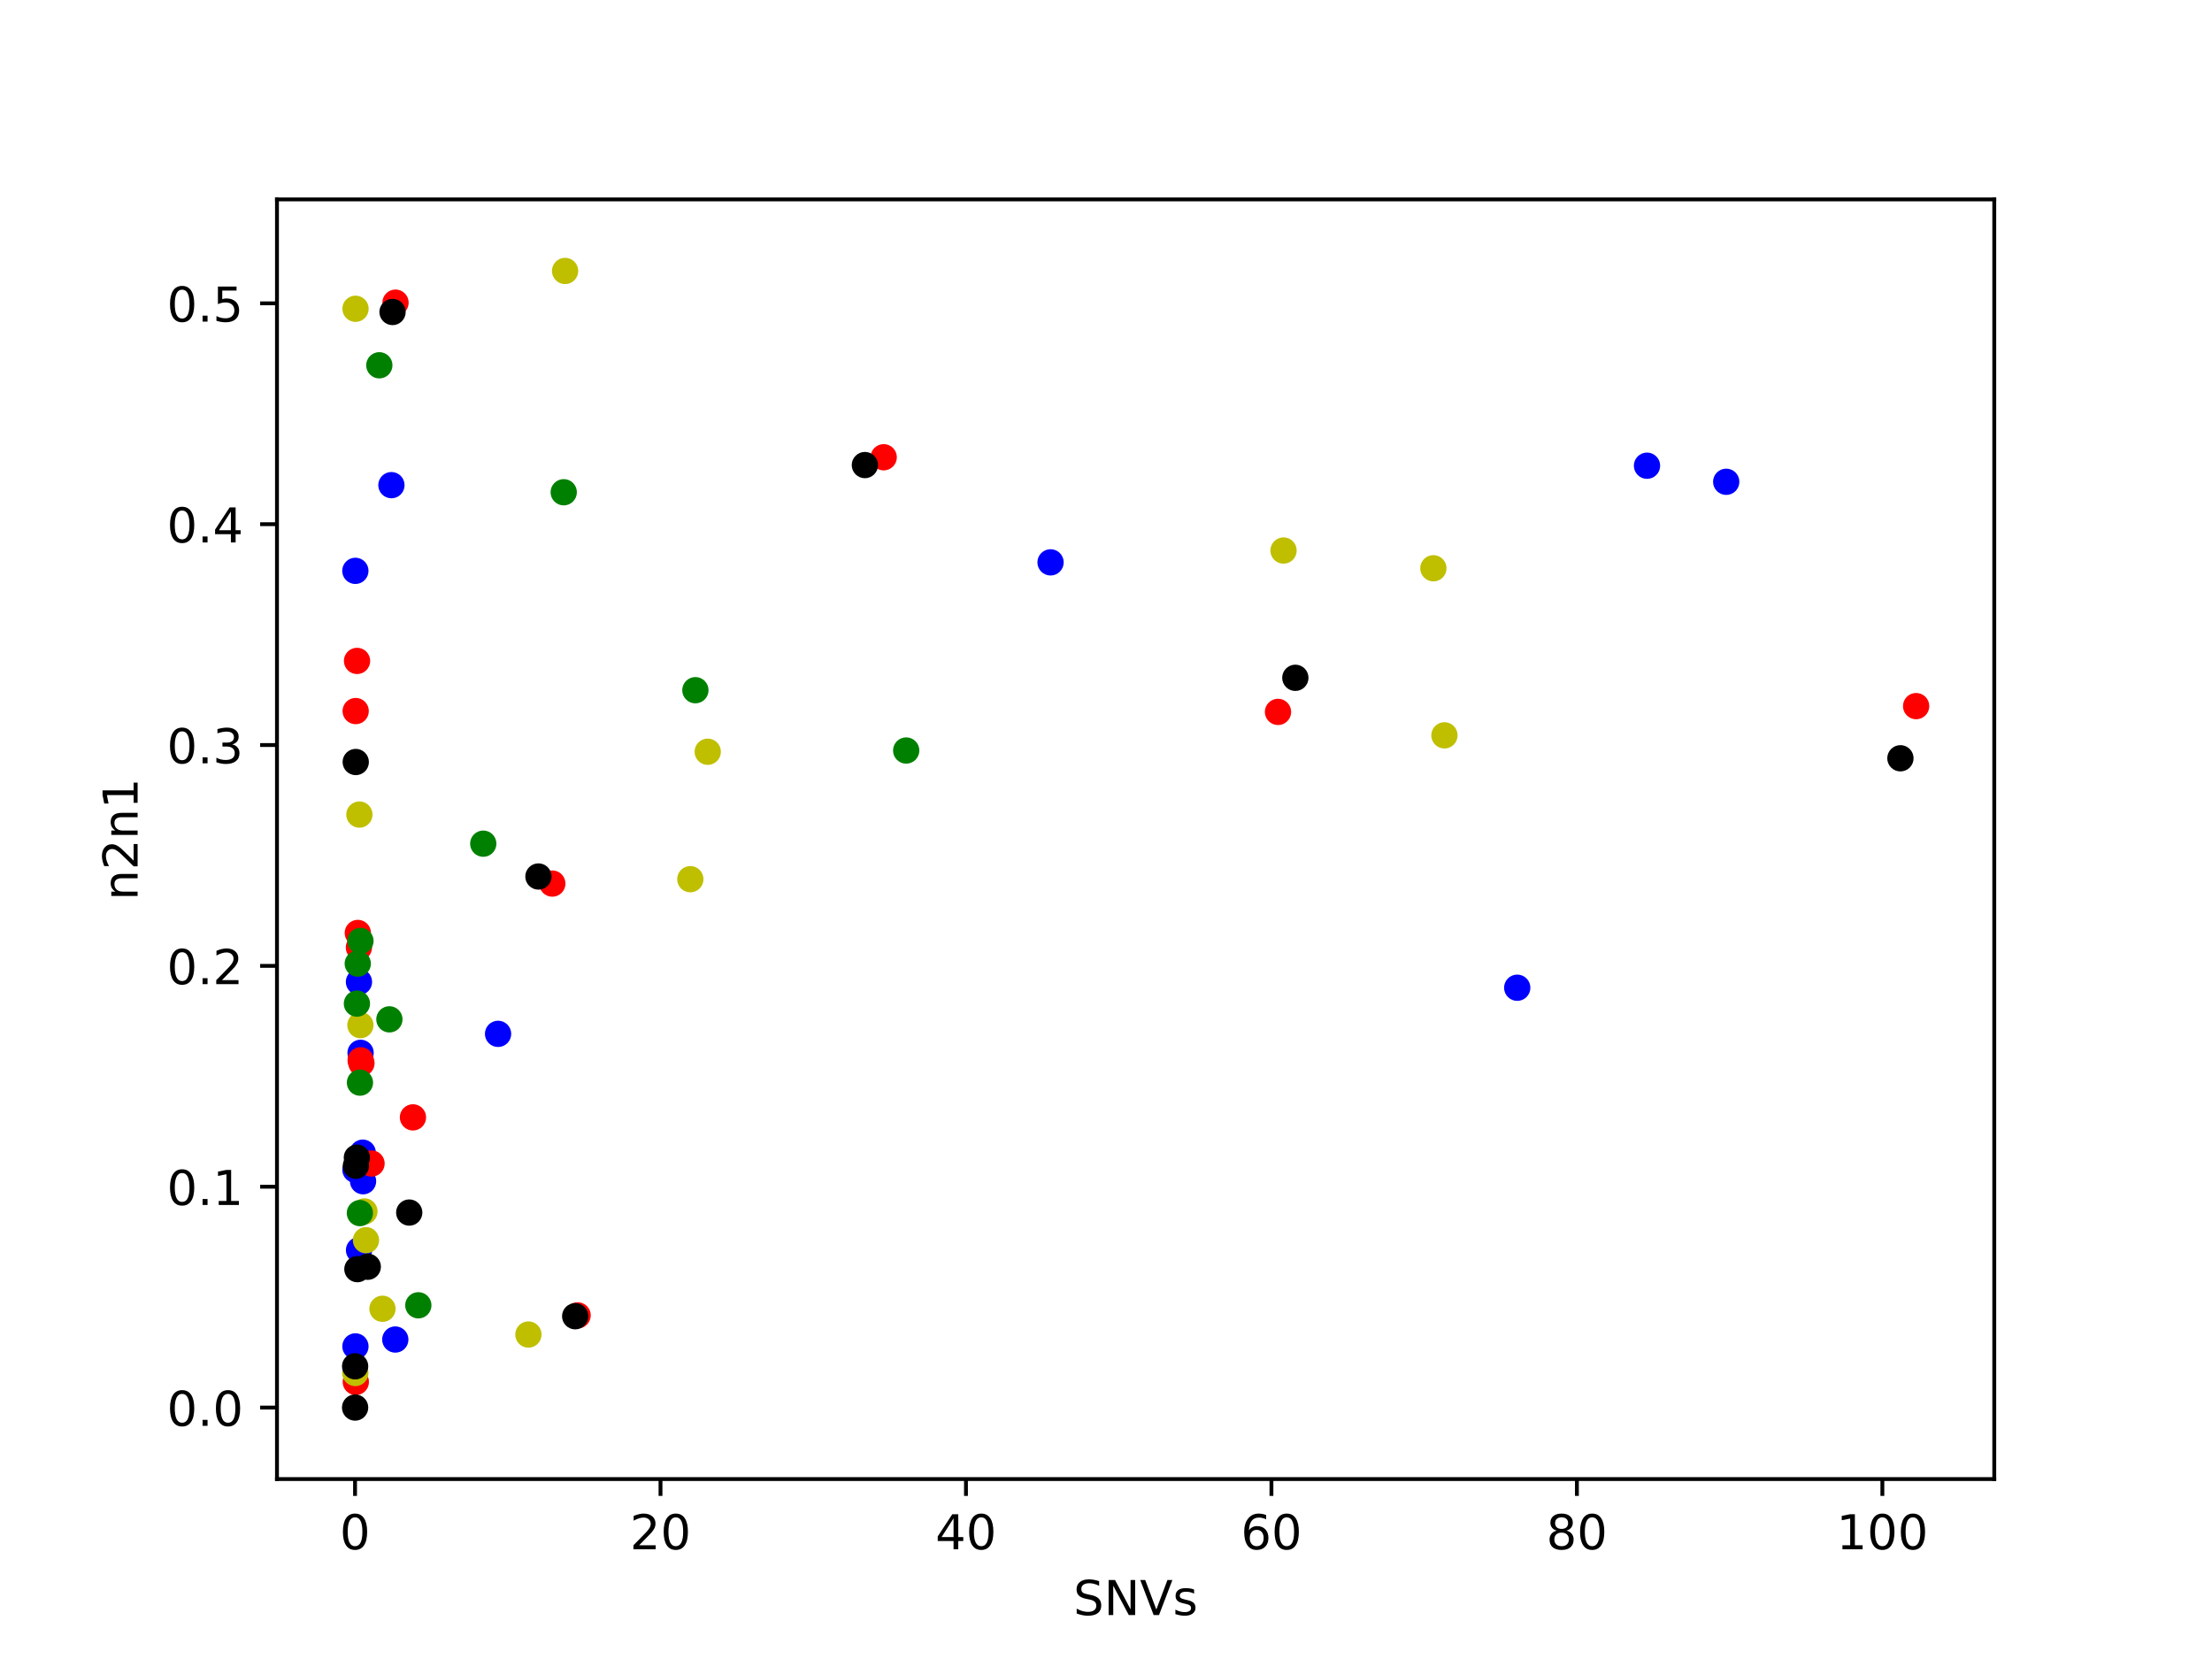 <?xml version="1.0" encoding="utf-8" standalone="no"?>
<!DOCTYPE svg PUBLIC "-//W3C//DTD SVG 1.1//EN"
  "http://www.w3.org/Graphics/SVG/1.1/DTD/svg11.dtd">
<!-- Created with matplotlib (http://matplotlib.org/) -->
<svg height="345pt" version="1.1" viewBox="0 0 460 345" width="460pt" xmlns="http://www.w3.org/2000/svg" xmlns:xlink="http://www.w3.org/1999/xlink">
 <defs>
  <style type="text/css">
*{stroke-linecap:butt;stroke-linejoin:round;}
  </style>
 </defs>
 <g id="figure_1">
  <g id="patch_1">
   <path d="M 0 345.6 
L 460.8 345.6 
L 460.8 0 
L 0 0 
z
" style="fill:#ffffff;"/>
  </g>
  <g id="axes_1">
   <g id="patch_2">
    <path d="M 57.6 307.584 
L 414.72 307.584 
L 414.72 41.472 
L 57.6 41.472 
z
" style="fill:#ffffff;"/>
   </g>
   <g id="PathCollection_1">
    <defs>
     <path d="M 0 2.236 
C 0.593 2.236 1.162 2 1.581 1.581 
C 2 1.162 2.236 0.593 2.236 0 
C 2.236 -0.593 2 -1.162 1.581 -1.581 
C 1.162 -2 0.593 -2.236 0 -2.236 
C -0.593 -2.236 -1.162 -2 -1.581 -1.581 
C -2 -1.162 -2.236 -0.593 -2.236 0 
C -2.236 0.593 -2 1.162 -1.581 1.581 
C -1.162 2 -0.593 2.236 0 2.236 
z
" id="C0_0_81282c092c"/>
    </defs>
    <g clip-path="url(#pc34903a9cf)">
     <use style="fill:#0000ff;stroke:#0000ff;" x="82.203" xlink:href="#C0_0_81282c092c" y="278.564"/>
    </g>
    <g clip-path="url(#pc34903a9cf)">
     <use style="fill:#0000ff;stroke:#0000ff;" x="81.398" xlink:href="#C0_0_81282c092c" y="100.89"/>
    </g>
    <g clip-path="url(#pc34903a9cf)">
     <use style="fill:#0000ff;stroke:#0000ff;" x="342.506" xlink:href="#C0_0_81282c092c" y="96.848"/>
    </g>
    <g clip-path="url(#pc34903a9cf)">
     <use style="fill:#0000ff;stroke:#0000ff;" x="218.47" xlink:href="#C0_0_81282c092c" y="116.947"/>
    </g>
    <g clip-path="url(#pc34903a9cf)">
     <use style="fill:#0000ff;stroke:#0000ff;" x="103.576" xlink:href="#C0_0_81282c092c" y="214.997"/>
    </g>
    <g clip-path="url(#pc34903a9cf)">
     <use style="fill:#0000ff;stroke:#0000ff;" x="315.518" xlink:href="#C0_0_81282c092c" y="205.406"/>
    </g>
    <g clip-path="url(#pc34903a9cf)">
     <use style="fill:#0000ff;stroke:#0000ff;" x="358.977" xlink:href="#C0_0_81282c092c" y="100.191"/>
    </g>
    <g clip-path="url(#pc34903a9cf)">
     <use style="fill:#0000ff;stroke:#0000ff;" x="75.43" xlink:href="#C0_0_81282c092c" y="239.704"/>
    </g>
    <g clip-path="url(#pc34903a9cf)">
     <use style="fill:#0000ff;stroke:#0000ff;" x="74.663" xlink:href="#C0_0_81282c092c" y="259.977"/>
    </g>
    <g clip-path="url(#pc34903a9cf)">
     <use style="fill:#0000ff;stroke:#0000ff;" x="74.646" xlink:href="#C0_0_81282c092c" y="204.194"/>
    </g>
    <g clip-path="url(#pc34903a9cf)">
     <use style="fill:#0000ff;stroke:#0000ff;" x="73.914" xlink:href="#C0_0_81282c092c" y="279.992"/>
    </g>
    <g clip-path="url(#pc34903a9cf)">
     <use style="fill:#0000ff;stroke:#0000ff;" x="75.5" xlink:href="#C0_0_81282c092c" y="245.644"/>
    </g>
    <g clip-path="url(#pc34903a9cf)">
     <use style="fill:#0000ff;stroke:#0000ff;" x="74.985" xlink:href="#C0_0_81282c092c" y="218.943"/>
    </g>
    <g clip-path="url(#pc34903a9cf)">
     <use style="fill:#0000ff;stroke:#0000ff;" x="73.914" xlink:href="#C0_0_81282c092c" y="243.267"/>
    </g>
    <g clip-path="url(#pc34903a9cf)">
     <use style="fill:#0000ff;stroke:#0000ff;" x="73.899" xlink:href="#C0_0_81282c092c" y="118.712"/>
    </g>
    <g clip-path="url(#pc34903a9cf)">
     <use style="fill:#ff0000;stroke:#ff0000;" x="114.858" xlink:href="#C0_0_81282c092c" y="183.746"/>
    </g>
    <g clip-path="url(#pc34903a9cf)">
     <use style="fill:#ff0000;stroke:#ff0000;" x="398.473" xlink:href="#C0_0_81282c092c" y="146.842"/>
    </g>
    <g clip-path="url(#pc34903a9cf)">
     <use style="fill:#ff0000;stroke:#ff0000;" x="265.769" xlink:href="#C0_0_81282c092c" y="148.045"/>
    </g>
    <g clip-path="url(#pc34903a9cf)">
     <use style="fill:#ff0000;stroke:#ff0000;" x="120.121" xlink:href="#C0_0_81282c092c" y="273.539"/>
    </g>
    <g clip-path="url(#pc34903a9cf)">
     <use style="fill:#ff0000;stroke:#ff0000;" x="82.25" xlink:href="#C0_0_81282c092c" y="62.94"/>
    </g>
    <g clip-path="url(#pc34903a9cf)">
     <use style="fill:#ff0000;stroke:#ff0000;" x="77.264" xlink:href="#C0_0_81282c092c" y="241.962"/>
    </g>
    <g clip-path="url(#pc34903a9cf)">
     <use style="fill:#ff0000;stroke:#ff0000;" x="183.769" xlink:href="#C0_0_81282c092c" y="95.09"/>
    </g>
    <g clip-path="url(#pc34903a9cf)">
     <use style="fill:#ff0000;stroke:#ff0000;" x="85.876" xlink:href="#C0_0_81282c092c" y="232.365"/>
    </g>
    <g clip-path="url(#pc34903a9cf)">
     <use style="fill:#ff0000;stroke:#ff0000;" x="75.164" xlink:href="#C0_0_81282c092c" y="221.102"/>
    </g>
    <g clip-path="url(#pc34903a9cf)">
     <use style="fill:#ff0000;stroke:#ff0000;" x="74.249" xlink:href="#C0_0_81282c092c" y="137.442"/>
    </g>
    <g clip-path="url(#pc34903a9cf)">
     <use style="fill:#ff0000;stroke:#ff0000;" x="74.996" xlink:href="#C0_0_81282c092c" y="220.495"/>
    </g>
    <g clip-path="url(#pc34903a9cf)">
     <use style="fill:#ff0000;stroke:#ff0000;" x="74.637" xlink:href="#C0_0_81282c092c" y="197.028"/>
    </g>
    <g clip-path="url(#pc34903a9cf)">
     <use style="fill:#ff0000;stroke:#ff0000;" x="74.409" xlink:href="#C0_0_81282c092c" y="194.013"/>
    </g>
    <g clip-path="url(#pc34903a9cf)">
     <use style="fill:#ff0000;stroke:#ff0000;" x="73.994" xlink:href="#C0_0_81282c092c" y="287.385"/>
    </g>
    <g clip-path="url(#pc34903a9cf)">
     <use style="fill:#ff0000;stroke:#ff0000;" x="73.965" xlink:href="#C0_0_81282c092c" y="147.871"/>
    </g>
    <g clip-path="url(#pc34903a9cf)">
     <use style="fill:#bfbf00;stroke:#bfbf00;" x="147.177" xlink:href="#C0_0_81282c092c" y="156.33"/>
    </g>
    <g clip-path="url(#pc34903a9cf)">
     <use style="fill:#bfbf00;stroke:#bfbf00;" x="266.918" xlink:href="#C0_0_81282c092c" y="114.487"/>
    </g>
    <g clip-path="url(#pc34903a9cf)">
     <use style="fill:#bfbf00;stroke:#bfbf00;" x="109.884" xlink:href="#C0_0_81282c092c" y="277.525"/>
    </g>
    <g clip-path="url(#pc34903a9cf)">
     <use style="fill:#bfbf00;stroke:#bfbf00;" x="300.381" xlink:href="#C0_0_81282c092c" y="152.919"/>
    </g>
    <g clip-path="url(#pc34903a9cf)">
     <use style="fill:#bfbf00;stroke:#bfbf00;" x="75.785" xlink:href="#C0_0_81282c092c" y="251.928"/>
    </g>
    <g clip-path="url(#pc34903a9cf)">
     <use style="fill:#bfbf00;stroke:#bfbf00;" x="117.514" xlink:href="#C0_0_81282c092c" y="56.346"/>
    </g>
    <g clip-path="url(#pc34903a9cf)">
     <use style="fill:#bfbf00;stroke:#bfbf00;" x="143.557" xlink:href="#C0_0_81282c092c" y="182.834"/>
    </g>
    <g clip-path="url(#pc34903a9cf)">
     <use style="fill:#bfbf00;stroke:#bfbf00;" x="74.948" xlink:href="#C0_0_81282c092c" y="213.188"/>
    </g>
    <g clip-path="url(#pc34903a9cf)">
     <use style="fill:#bfbf00;stroke:#bfbf00;" x="79.538" xlink:href="#C0_0_81282c092c" y="272.167"/>
    </g>
    <g clip-path="url(#pc34903a9cf)">
     <use style="fill:#bfbf00;stroke:#bfbf00;" x="298.079" xlink:href="#C0_0_81282c092c" y="118.176"/>
    </g>
    <g clip-path="url(#pc34903a9cf)">
     <use style="fill:#bfbf00;stroke:#bfbf00;" x="74.738" xlink:href="#C0_0_81282c092c" y="169.395"/>
    </g>
    <g clip-path="url(#pc34903a9cf)">
     <use style="fill:#bfbf00;stroke:#bfbf00;" x="76.106" xlink:href="#C0_0_81282c092c" y="257.912"/>
    </g>
    <g clip-path="url(#pc34903a9cf)">
     <use style="fill:#bfbf00;stroke:#bfbf00;" x="73.885" xlink:href="#C0_0_81282c092c" y="285.521"/>
    </g>
    <g clip-path="url(#pc34903a9cf)">
     <use style="fill:#bfbf00;stroke:#bfbf00;" x="73.932" xlink:href="#C0_0_81282c092c" y="64.212"/>
    </g>
    <g clip-path="url(#pc34903a9cf)">
     <use style="fill:#008000;stroke:#008000;" x="188.449" xlink:href="#C0_0_81282c092c" y="156.075"/>
    </g>
    <g clip-path="url(#pc34903a9cf)">
     <use style="fill:#008000;stroke:#008000;" x="144.611" xlink:href="#C0_0_81282c092c" y="143.532"/>
    </g>
    <g clip-path="url(#pc34903a9cf)">
     <use style="fill:#008000;stroke:#008000;" x="80.978" xlink:href="#C0_0_81282c092c" y="211.979"/>
    </g>
    <g clip-path="url(#pc34903a9cf)">
     <use style="fill:#008000;stroke:#008000;" x="86.993" xlink:href="#C0_0_81282c092c" y="271.447"/>
    </g>
    <g clip-path="url(#pc34903a9cf)">
     <use style="fill:#008000;stroke:#008000;" x="117.231" xlink:href="#C0_0_81282c092c" y="102.367"/>
    </g>
    <g clip-path="url(#pc34903a9cf)">
     <use style="fill:#008000;stroke:#008000;" x="78.883" xlink:href="#C0_0_81282c092c" y="75.964"/>
    </g>
    <g clip-path="url(#pc34903a9cf)">
     <use style="fill:#008000;stroke:#008000;" x="100.496" xlink:href="#C0_0_81282c092c" y="175.449"/>
    </g>
    <g clip-path="url(#pc34903a9cf)">
     <use style="fill:#008000;stroke:#008000;" x="74.838" xlink:href="#C0_0_81282c092c" y="252.27"/>
    </g>
    <g clip-path="url(#pc34903a9cf)">
     <use style="fill:#008000;stroke:#008000;" x="74.398" xlink:href="#C0_0_81282c092c" y="200.39"/>
    </g>
    <g clip-path="url(#pc34903a9cf)">
     <use style="fill:#008000;stroke:#008000;" x="74.853" xlink:href="#C0_0_81282c092c" y="225.137"/>
    </g>
    <g clip-path="url(#pc34903a9cf)">
     <use style="fill:#008000;stroke:#008000;" x="74.222" xlink:href="#C0_0_81282c092c" y="208.706"/>
    </g>
    <g clip-path="url(#pc34903a9cf)">
     <use style="fill:#008000;stroke:#008000;" x="74.959" xlink:href="#C0_0_81282c092c" y="195.673"/>
    </g>
    <g clip-path="url(#pc34903a9cf)">
     <use style="stroke:#000000;" x="81.63" xlink:href="#C0_0_81282c092c" y="64.882"/>
    </g>
    <g clip-path="url(#pc34903a9cf)">
     <use style="stroke:#000000;" x="179.86" xlink:href="#C0_0_81282c092c" y="96.714"/>
    </g>
    <g clip-path="url(#pc34903a9cf)">
     <use style="stroke:#000000;" x="395.204" xlink:href="#C0_0_81282c092c" y="157.689"/>
    </g>
    <g clip-path="url(#pc34903a9cf)">
     <use style="stroke:#000000;" x="269.374" xlink:href="#C0_0_81282c092c" y="140.955"/>
    </g>
    <g clip-path="url(#pc34903a9cf)">
     <use style="stroke:#000000;" x="85.102" xlink:href="#C0_0_81282c092c" y="252.159"/>
    </g>
    <g clip-path="url(#pc34903a9cf)">
     <use style="stroke:#000000;" x="119.616" xlink:href="#C0_0_81282c092c" y="273.718"/>
    </g>
    <g clip-path="url(#pc34903a9cf)">
     <use style="stroke:#000000;" x="111.971" xlink:href="#C0_0_81282c092c" y="182.274"/>
    </g>
    <g clip-path="url(#pc34903a9cf)">
     <use style="stroke:#000000;" x="76.48" xlink:href="#C0_0_81282c092c" y="263.428"/>
    </g>
    <g clip-path="url(#pc34903a9cf)">
     <use style="stroke:#000000;" x="74.011" xlink:href="#C0_0_81282c092c" y="242.433"/>
    </g>
    <g clip-path="url(#pc34903a9cf)">
     <use style="stroke:#000000;" x="74.321" xlink:href="#C0_0_81282c092c" y="263.928"/>
    </g>
    <g clip-path="url(#pc34903a9cf)">
     <use style="stroke:#000000;" x="74.215" xlink:href="#C0_0_81282c092c" y="240.737"/>
    </g>
    <g clip-path="url(#pc34903a9cf)">
     <use style="stroke:#000000;" x="73.979" xlink:href="#C0_0_81282c092c" y="158.466"/>
    </g>
    <g clip-path="url(#pc34903a9cf)">
     <use style="stroke:#000000;" x="73.85" xlink:href="#C0_0_81282c092c" y="284.134"/>
    </g>
    <g clip-path="url(#pc34903a9cf)">
     <use style="stroke:#000000;" x="73.847" xlink:href="#C0_0_81282c092c" y="292.71"/>
    </g>
   </g>
   <g id="matplotlib.axis_1">
    <g id="xtick_1">
     <g id="line2d_1">
      <defs>
       <path d="M 0 0 
L 0 3.5 
" id="m06d2b2168d" style="stroke:#000000;stroke-width:0.8;"/>
      </defs>
      <g>
       <use style="stroke:#000000;stroke-width:0.8;" x="73.833" xlink:href="#m06d2b2168d" y="307.584"/>
      </g>
     </g>
     <g id="text_1">
      <!-- 0 -->
      <defs>
       <path d="M 31.781 66.406 
Q 24.172 66.406 20.328 58.906 
Q 16.5 51.422 16.5 36.375 
Q 16.5 21.391 20.328 13.891 
Q 24.172 6.391 31.781 6.391 
Q 39.453 6.391 43.281 13.891 
Q 47.125 21.391 47.125 36.375 
Q 47.125 51.422 43.281 58.906 
Q 39.453 66.406 31.781 66.406 
z
M 31.781 74.219 
Q 44.047 74.219 50.516 64.516 
Q 56.984 54.828 56.984 36.375 
Q 56.984 17.969 50.516 8.266 
Q 44.047 -1.422 31.781 -1.422 
Q 19.531 -1.422 13.062 8.266 
Q 6.594 17.969 6.594 36.375 
Q 6.594 54.828 13.062 64.516 
Q 19.531 74.219 31.781 74.219 
z
" id="DejaVuSans-30"/>
      </defs>
      <g transform="translate(70.651 322.182)scale(0.1 -0.1)">
       <use xlink:href="#DejaVuSans-30"/>
      </g>
     </g>
    </g>
    <g id="xtick_2">
     <g id="line2d_2">
      <g>
       <use style="stroke:#000000;stroke-width:0.8;" x="137.356" xlink:href="#m06d2b2168d" y="307.584"/>
      </g>
     </g>
     <g id="text_2">
      <!-- 20 -->
      <defs>
       <path d="M 19.188 8.297 
L 53.609 8.297 
L 53.609 0 
L 7.328 0 
L 7.328 8.297 
Q 12.938 14.109 22.625 23.891 
Q 32.328 33.688 34.812 36.531 
Q 39.547 41.844 41.422 45.531 
Q 43.312 49.219 43.312 52.781 
Q 43.312 58.594 39.234 62.25 
Q 35.156 65.922 28.609 65.922 
Q 23.969 65.922 18.812 64.312 
Q 13.672 62.703 7.812 59.422 
L 7.812 69.391 
Q 13.766 71.781 18.938 73 
Q 24.125 74.219 28.422 74.219 
Q 39.75 74.219 46.484 68.547 
Q 53.219 62.891 53.219 53.422 
Q 53.219 48.922 51.531 44.891 
Q 49.859 40.875 45.406 35.406 
Q 44.188 33.984 37.641 27.219 
Q 31.109 20.453 19.188 8.297 
z
" id="DejaVuSans-32"/>
      </defs>
      <g transform="translate(130.994 322.182)scale(0.1 -0.1)">
       <use xlink:href="#DejaVuSans-32"/>
       <use x="63.623" xlink:href="#DejaVuSans-30"/>
      </g>
     </g>
    </g>
    <g id="xtick_3">
     <g id="line2d_3">
      <g>
       <use style="stroke:#000000;stroke-width:0.8;" x="200.88" xlink:href="#m06d2b2168d" y="307.584"/>
      </g>
     </g>
     <g id="text_3">
      <!-- 40 -->
      <defs>
       <path d="M 37.797 64.312 
L 12.891 25.391 
L 37.797 25.391 
z
M 35.203 72.906 
L 47.609 72.906 
L 47.609 25.391 
L 58.016 25.391 
L 58.016 17.188 
L 47.609 17.188 
L 47.609 0 
L 37.797 0 
L 37.797 17.188 
L 4.891 17.188 
L 4.891 26.703 
z
" id="DejaVuSans-34"/>
      </defs>
      <g transform="translate(194.518 322.182)scale(0.1 -0.1)">
       <use xlink:href="#DejaVuSans-34"/>
       <use x="63.623" xlink:href="#DejaVuSans-30"/>
      </g>
     </g>
    </g>
    <g id="xtick_4">
     <g id="line2d_4">
      <g>
       <use style="stroke:#000000;stroke-width:0.8;" x="264.404" xlink:href="#m06d2b2168d" y="307.584"/>
      </g>
     </g>
     <g id="text_4">
      <!-- 60 -->
      <defs>
       <path d="M 33.016 40.375 
Q 26.375 40.375 22.484 35.828 
Q 18.609 31.297 18.609 23.391 
Q 18.609 15.531 22.484 10.953 
Q 26.375 6.391 33.016 6.391 
Q 39.656 6.391 43.531 10.953 
Q 47.406 15.531 47.406 23.391 
Q 47.406 31.297 43.531 35.828 
Q 39.656 40.375 33.016 40.375 
z
M 52.594 71.297 
L 52.594 62.312 
Q 48.875 64.062 45.094 64.984 
Q 41.312 65.922 37.594 65.922 
Q 27.828 65.922 22.672 59.328 
Q 17.531 52.734 16.797 39.406 
Q 19.672 43.656 24.016 45.922 
Q 28.375 48.188 33.594 48.188 
Q 44.578 48.188 50.953 41.516 
Q 57.328 34.859 57.328 23.391 
Q 57.328 12.156 50.688 5.359 
Q 44.047 -1.422 33.016 -1.422 
Q 20.359 -1.422 13.672 8.266 
Q 6.984 17.969 6.984 36.375 
Q 6.984 53.656 15.188 63.938 
Q 23.391 74.219 37.203 74.219 
Q 40.922 74.219 44.703 73.484 
Q 48.484 72.75 52.594 71.297 
z
" id="DejaVuSans-36"/>
      </defs>
      <g transform="translate(258.041 322.182)scale(0.1 -0.1)">
       <use xlink:href="#DejaVuSans-36"/>
       <use x="63.623" xlink:href="#DejaVuSans-30"/>
      </g>
     </g>
    </g>
    <g id="xtick_5">
     <g id="line2d_5">
      <g>
       <use style="stroke:#000000;stroke-width:0.8;" x="327.927" xlink:href="#m06d2b2168d" y="307.584"/>
      </g>
     </g>
     <g id="text_5">
      <!-- 80 -->
      <defs>
       <path d="M 31.781 34.625 
Q 24.75 34.625 20.719 30.859 
Q 16.703 27.094 16.703 20.516 
Q 16.703 13.922 20.719 10.156 
Q 24.75 6.391 31.781 6.391 
Q 38.812 6.391 42.859 10.172 
Q 46.922 13.969 46.922 20.516 
Q 46.922 27.094 42.891 30.859 
Q 38.875 34.625 31.781 34.625 
z
M 21.922 38.812 
Q 15.578 40.375 12.031 44.719 
Q 8.5 49.078 8.5 55.328 
Q 8.5 64.062 14.719 69.141 
Q 20.953 74.219 31.781 74.219 
Q 42.672 74.219 48.875 69.141 
Q 55.078 64.062 55.078 55.328 
Q 55.078 49.078 51.531 44.719 
Q 48 40.375 41.703 38.812 
Q 48.828 37.156 52.797 32.312 
Q 56.781 27.484 56.781 20.516 
Q 56.781 9.906 50.312 4.234 
Q 43.844 -1.422 31.781 -1.422 
Q 19.734 -1.422 13.25 4.234 
Q 6.781 9.906 6.781 20.516 
Q 6.781 27.484 10.781 32.312 
Q 14.797 37.156 21.922 38.812 
z
M 18.312 54.391 
Q 18.312 48.734 21.844 45.562 
Q 25.391 42.391 31.781 42.391 
Q 38.141 42.391 41.719 45.562 
Q 45.312 48.734 45.312 54.391 
Q 45.312 60.062 41.719 63.234 
Q 38.141 66.406 31.781 66.406 
Q 25.391 66.406 21.844 63.234 
Q 18.312 60.062 18.312 54.391 
z
" id="DejaVuSans-38"/>
      </defs>
      <g transform="translate(321.565 322.182)scale(0.1 -0.1)">
       <use xlink:href="#DejaVuSans-38"/>
       <use x="63.623" xlink:href="#DejaVuSans-30"/>
      </g>
     </g>
    </g>
    <g id="xtick_6">
     <g id="line2d_6">
      <g>
       <use style="stroke:#000000;stroke-width:0.8;" x="391.451" xlink:href="#m06d2b2168d" y="307.584"/>
      </g>
     </g>
     <g id="text_6">
      <!-- 100 -->
      <defs>
       <path d="M 12.406 8.297 
L 28.516 8.297 
L 28.516 63.922 
L 10.984 60.406 
L 10.984 69.391 
L 28.422 72.906 
L 38.281 72.906 
L 38.281 8.297 
L 54.391 8.297 
L 54.391 0 
L 12.406 0 
z
" id="DejaVuSans-31"/>
      </defs>
      <g transform="translate(381.907 322.182)scale(0.1 -0.1)">
       <use xlink:href="#DejaVuSans-31"/>
       <use x="63.623" xlink:href="#DejaVuSans-30"/>
       <use x="127.246" xlink:href="#DejaVuSans-30"/>
      </g>
     </g>
    </g>
    <g id="text_7">
     <!-- SNVs -->
     <defs>
      <path d="M 53.516 70.516 
L 53.516 60.891 
Q 47.906 63.578 42.922 64.891 
Q 37.938 66.219 33.297 66.219 
Q 25.25 66.219 20.875 63.094 
Q 16.5 59.969 16.5 54.203 
Q 16.5 49.359 19.406 46.891 
Q 22.312 44.438 30.422 42.922 
L 36.375 41.703 
Q 47.406 39.594 52.656 34.297 
Q 57.906 29 57.906 20.125 
Q 57.906 9.516 50.797 4.047 
Q 43.703 -1.422 29.984 -1.422 
Q 24.812 -1.422 18.969 -0.25 
Q 13.141 0.922 6.891 3.219 
L 6.891 13.375 
Q 12.891 10.016 18.656 8.297 
Q 24.422 6.594 29.984 6.594 
Q 38.422 6.594 43.016 9.906 
Q 47.609 13.234 47.609 19.391 
Q 47.609 24.75 44.312 27.781 
Q 41.016 30.812 33.5 32.328 
L 27.484 33.5 
Q 16.453 35.688 11.516 40.375 
Q 6.594 45.062 6.594 53.422 
Q 6.594 63.094 13.406 68.656 
Q 20.219 74.219 32.172 74.219 
Q 37.312 74.219 42.625 73.281 
Q 47.953 72.359 53.516 70.516 
z
" id="DejaVuSans-53"/>
      <path d="M 9.812 72.906 
L 23.094 72.906 
L 55.422 11.922 
L 55.422 72.906 
L 64.984 72.906 
L 64.984 0 
L 51.703 0 
L 19.391 60.984 
L 19.391 0 
L 9.812 0 
z
" id="DejaVuSans-4e"/>
      <path d="M 28.609 0 
L 0.781 72.906 
L 11.078 72.906 
L 34.188 11.531 
L 57.328 72.906 
L 67.578 72.906 
L 39.797 0 
z
" id="DejaVuSans-56"/>
      <path d="M 44.281 53.078 
L 44.281 44.578 
Q 40.484 46.531 36.375 47.5 
Q 32.281 48.484 27.875 48.484 
Q 21.188 48.484 17.844 46.438 
Q 14.5 44.391 14.5 40.281 
Q 14.5 37.156 16.891 35.375 
Q 19.281 33.594 26.516 31.984 
L 29.594 31.297 
Q 39.156 29.25 43.188 25.516 
Q 47.219 21.781 47.219 15.094 
Q 47.219 7.469 41.188 3.016 
Q 35.156 -1.422 24.609 -1.422 
Q 20.219 -1.422 15.453 -0.562 
Q 10.688 0.297 5.422 2 
L 5.422 11.281 
Q 10.406 8.688 15.234 7.391 
Q 20.062 6.109 24.812 6.109 
Q 31.156 6.109 34.562 8.281 
Q 37.984 10.453 37.984 14.406 
Q 37.984 18.062 35.516 20.016 
Q 33.062 21.969 24.703 23.781 
L 21.578 24.516 
Q 13.234 26.266 9.516 29.906 
Q 5.812 33.547 5.812 39.891 
Q 5.812 47.609 11.281 51.797 
Q 16.75 56 26.812 56 
Q 31.781 56 36.172 55.266 
Q 40.578 54.547 44.281 53.078 
z
" id="DejaVuSans-73"/>
     </defs>
     <g transform="translate(223.22 335.861)scale(0.1 -0.1)">
      <use xlink:href="#DejaVuSans-53"/>
      <use x="63.477" xlink:href="#DejaVuSans-4e"/>
      <use x="138.281" xlink:href="#DejaVuSans-56"/>
      <use x="206.689" xlink:href="#DejaVuSans-73"/>
     </g>
    </g>
   </g>
   <g id="matplotlib.axis_2">
    <g id="ytick_1">
     <g id="line2d_7">
      <defs>
       <path d="M 0 0 
L -3.5 0 
" id="m578df05b11" style="stroke:#000000;stroke-width:0.8;"/>
      </defs>
      <g>
       <use style="stroke:#000000;stroke-width:0.8;" x="57.6" xlink:href="#m578df05b11" y="292.71"/>
      </g>
     </g>
     <g id="text_8">
      <!-- 0.0 -->
      <defs>
       <path d="M 10.688 12.406 
L 21 12.406 
L 21 0 
L 10.688 0 
z
" id="DejaVuSans-2e"/>
      </defs>
      <g transform="translate(34.697 296.509)scale(0.1 -0.1)">
       <use xlink:href="#DejaVuSans-30"/>
       <use x="63.623" xlink:href="#DejaVuSans-2e"/>
       <use x="95.41" xlink:href="#DejaVuSans-30"/>
      </g>
     </g>
    </g>
    <g id="ytick_2">
     <g id="line2d_8">
      <g>
       <use style="stroke:#000000;stroke-width:0.8;" x="57.6" xlink:href="#m578df05b11" y="246.784"/>
      </g>
     </g>
     <g id="text_9">
      <!-- 0.1 -->
      <g transform="translate(34.697 250.583)scale(0.1 -0.1)">
       <use xlink:href="#DejaVuSans-30"/>
       <use x="63.623" xlink:href="#DejaVuSans-2e"/>
       <use x="95.41" xlink:href="#DejaVuSans-31"/>
      </g>
     </g>
    </g>
    <g id="ytick_3">
     <g id="line2d_9">
      <g>
       <use style="stroke:#000000;stroke-width:0.8;" x="57.6" xlink:href="#m578df05b11" y="200.858"/>
      </g>
     </g>
     <g id="text_10">
      <!-- 0.2 -->
      <g transform="translate(34.697 204.658)scale(0.1 -0.1)">
       <use xlink:href="#DejaVuSans-30"/>
       <use x="63.623" xlink:href="#DejaVuSans-2e"/>
       <use x="95.41" xlink:href="#DejaVuSans-32"/>
      </g>
     </g>
    </g>
    <g id="ytick_4">
     <g id="line2d_10">
      <g>
       <use style="stroke:#000000;stroke-width:0.8;" x="57.6" xlink:href="#m578df05b11" y="154.933"/>
      </g>
     </g>
     <g id="text_11">
      <!-- 0.3 -->
      <defs>
       <path d="M 40.578 39.312 
Q 47.656 37.797 51.625 33 
Q 55.609 28.219 55.609 21.188 
Q 55.609 10.406 48.188 4.484 
Q 40.766 -1.422 27.094 -1.422 
Q 22.516 -1.422 17.656 -0.516 
Q 12.797 0.391 7.625 2.203 
L 7.625 11.719 
Q 11.719 9.328 16.594 8.109 
Q 21.484 6.891 26.812 6.891 
Q 36.078 6.891 40.938 10.547 
Q 45.797 14.203 45.797 21.188 
Q 45.797 27.641 41.281 31.266 
Q 36.766 34.906 28.719 34.906 
L 20.219 34.906 
L 20.219 43.016 
L 29.109 43.016 
Q 36.375 43.016 40.234 45.922 
Q 44.094 48.828 44.094 54.297 
Q 44.094 59.906 40.109 62.906 
Q 36.141 65.922 28.719 65.922 
Q 24.656 65.922 20.016 65.031 
Q 15.375 64.156 9.812 62.312 
L 9.812 71.094 
Q 15.438 72.656 20.344 73.438 
Q 25.25 74.219 29.594 74.219 
Q 40.828 74.219 47.359 69.109 
Q 53.906 64.016 53.906 55.328 
Q 53.906 49.266 50.438 45.094 
Q 46.969 40.922 40.578 39.312 
z
" id="DejaVuSans-33"/>
      </defs>
      <g transform="translate(34.697 158.732)scale(0.1 -0.1)">
       <use xlink:href="#DejaVuSans-30"/>
       <use x="63.623" xlink:href="#DejaVuSans-2e"/>
       <use x="95.41" xlink:href="#DejaVuSans-33"/>
      </g>
     </g>
    </g>
    <g id="ytick_5">
     <g id="line2d_11">
      <g>
       <use style="stroke:#000000;stroke-width:0.8;" x="57.6" xlink:href="#m578df05b11" y="109.007"/>
      </g>
     </g>
     <g id="text_12">
      <!-- 0.4 -->
      <g transform="translate(34.697 112.807)scale(0.1 -0.1)">
       <use xlink:href="#DejaVuSans-30"/>
       <use x="63.623" xlink:href="#DejaVuSans-2e"/>
       <use x="95.41" xlink:href="#DejaVuSans-34"/>
      </g>
     </g>
    </g>
    <g id="ytick_6">
     <g id="line2d_12">
      <g>
       <use style="stroke:#000000;stroke-width:0.8;" x="57.6" xlink:href="#m578df05b11" y="63.082"/>
      </g>
     </g>
     <g id="text_13">
      <!-- 0.5 -->
      <defs>
       <path d="M 10.797 72.906 
L 49.516 72.906 
L 49.516 64.594 
L 19.828 64.594 
L 19.828 46.734 
Q 21.969 47.469 24.109 47.828 
Q 26.266 48.188 28.422 48.188 
Q 40.625 48.188 47.75 41.5 
Q 54.891 34.812 54.891 23.391 
Q 54.891 11.625 47.562 5.094 
Q 40.234 -1.422 26.906 -1.422 
Q 22.312 -1.422 17.547 -0.641 
Q 12.797 0.141 7.719 1.703 
L 7.719 11.625 
Q 12.109 9.234 16.797 8.062 
Q 21.484 6.891 26.703 6.891 
Q 35.156 6.891 40.078 11.328 
Q 45.016 15.766 45.016 23.391 
Q 45.016 31 40.078 35.438 
Q 35.156 39.891 26.703 39.891 
Q 22.75 39.891 18.812 39.016 
Q 14.891 38.141 10.797 36.281 
z
" id="DejaVuSans-35"/>
      </defs>
      <g transform="translate(34.697 66.881)scale(0.1 -0.1)">
       <use xlink:href="#DejaVuSans-30"/>
       <use x="63.623" xlink:href="#DejaVuSans-2e"/>
       <use x="95.41" xlink:href="#DejaVuSans-35"/>
      </g>
     </g>
    </g>
    <g id="text_14">
     <!-- n2n1 -->
     <defs>
      <path d="M 54.891 33.016 
L 54.891 0 
L 45.906 0 
L 45.906 32.719 
Q 45.906 40.484 42.875 44.328 
Q 39.844 48.188 33.797 48.188 
Q 26.516 48.188 22.312 43.547 
Q 18.109 38.922 18.109 30.906 
L 18.109 0 
L 9.078 0 
L 9.078 54.688 
L 18.109 54.688 
L 18.109 46.188 
Q 21.344 51.125 25.703 53.562 
Q 30.078 56 35.797 56 
Q 45.219 56 50.047 50.172 
Q 54.891 44.344 54.891 33.016 
z
" id="DejaVuSans-6e"/>
     </defs>
     <g transform="translate(28.617 187.228)rotate(-90)scale(0.1 -0.1)">
      <use xlink:href="#DejaVuSans-6e"/>
      <use x="63.379" xlink:href="#DejaVuSans-32"/>
      <use x="127.002" xlink:href="#DejaVuSans-6e"/>
      <use x="190.381" xlink:href="#DejaVuSans-31"/>
     </g>
    </g>
   </g>
   <g id="patch_3">
    <path d="M 57.6 307.584 
L 57.6 41.472 
" style="fill:none;stroke:#000000;stroke-linecap:square;stroke-linejoin:miter;stroke-width:0.8;"/>
   </g>
   <g id="patch_4">
    <path d="M 414.72 307.584 
L 414.72 41.472 
" style="fill:none;stroke:#000000;stroke-linecap:square;stroke-linejoin:miter;stroke-width:0.8;"/>
   </g>
   <g id="patch_5">
    <path d="M 57.6 307.584 
L 414.72 307.584 
" style="fill:none;stroke:#000000;stroke-linecap:square;stroke-linejoin:miter;stroke-width:0.8;"/>
   </g>
   <g id="patch_6">
    <path d="M 57.6 41.472 
L 414.72 41.472 
" style="fill:none;stroke:#000000;stroke-linecap:square;stroke-linejoin:miter;stroke-width:0.8;"/>
   </g>
  </g>
 </g>
 <defs>
  <clipPath id="pc34903a9cf">
   <rect height="266.112" width="357.12" x="57.6" y="41.472"/>
  </clipPath>
 </defs>
</svg>
